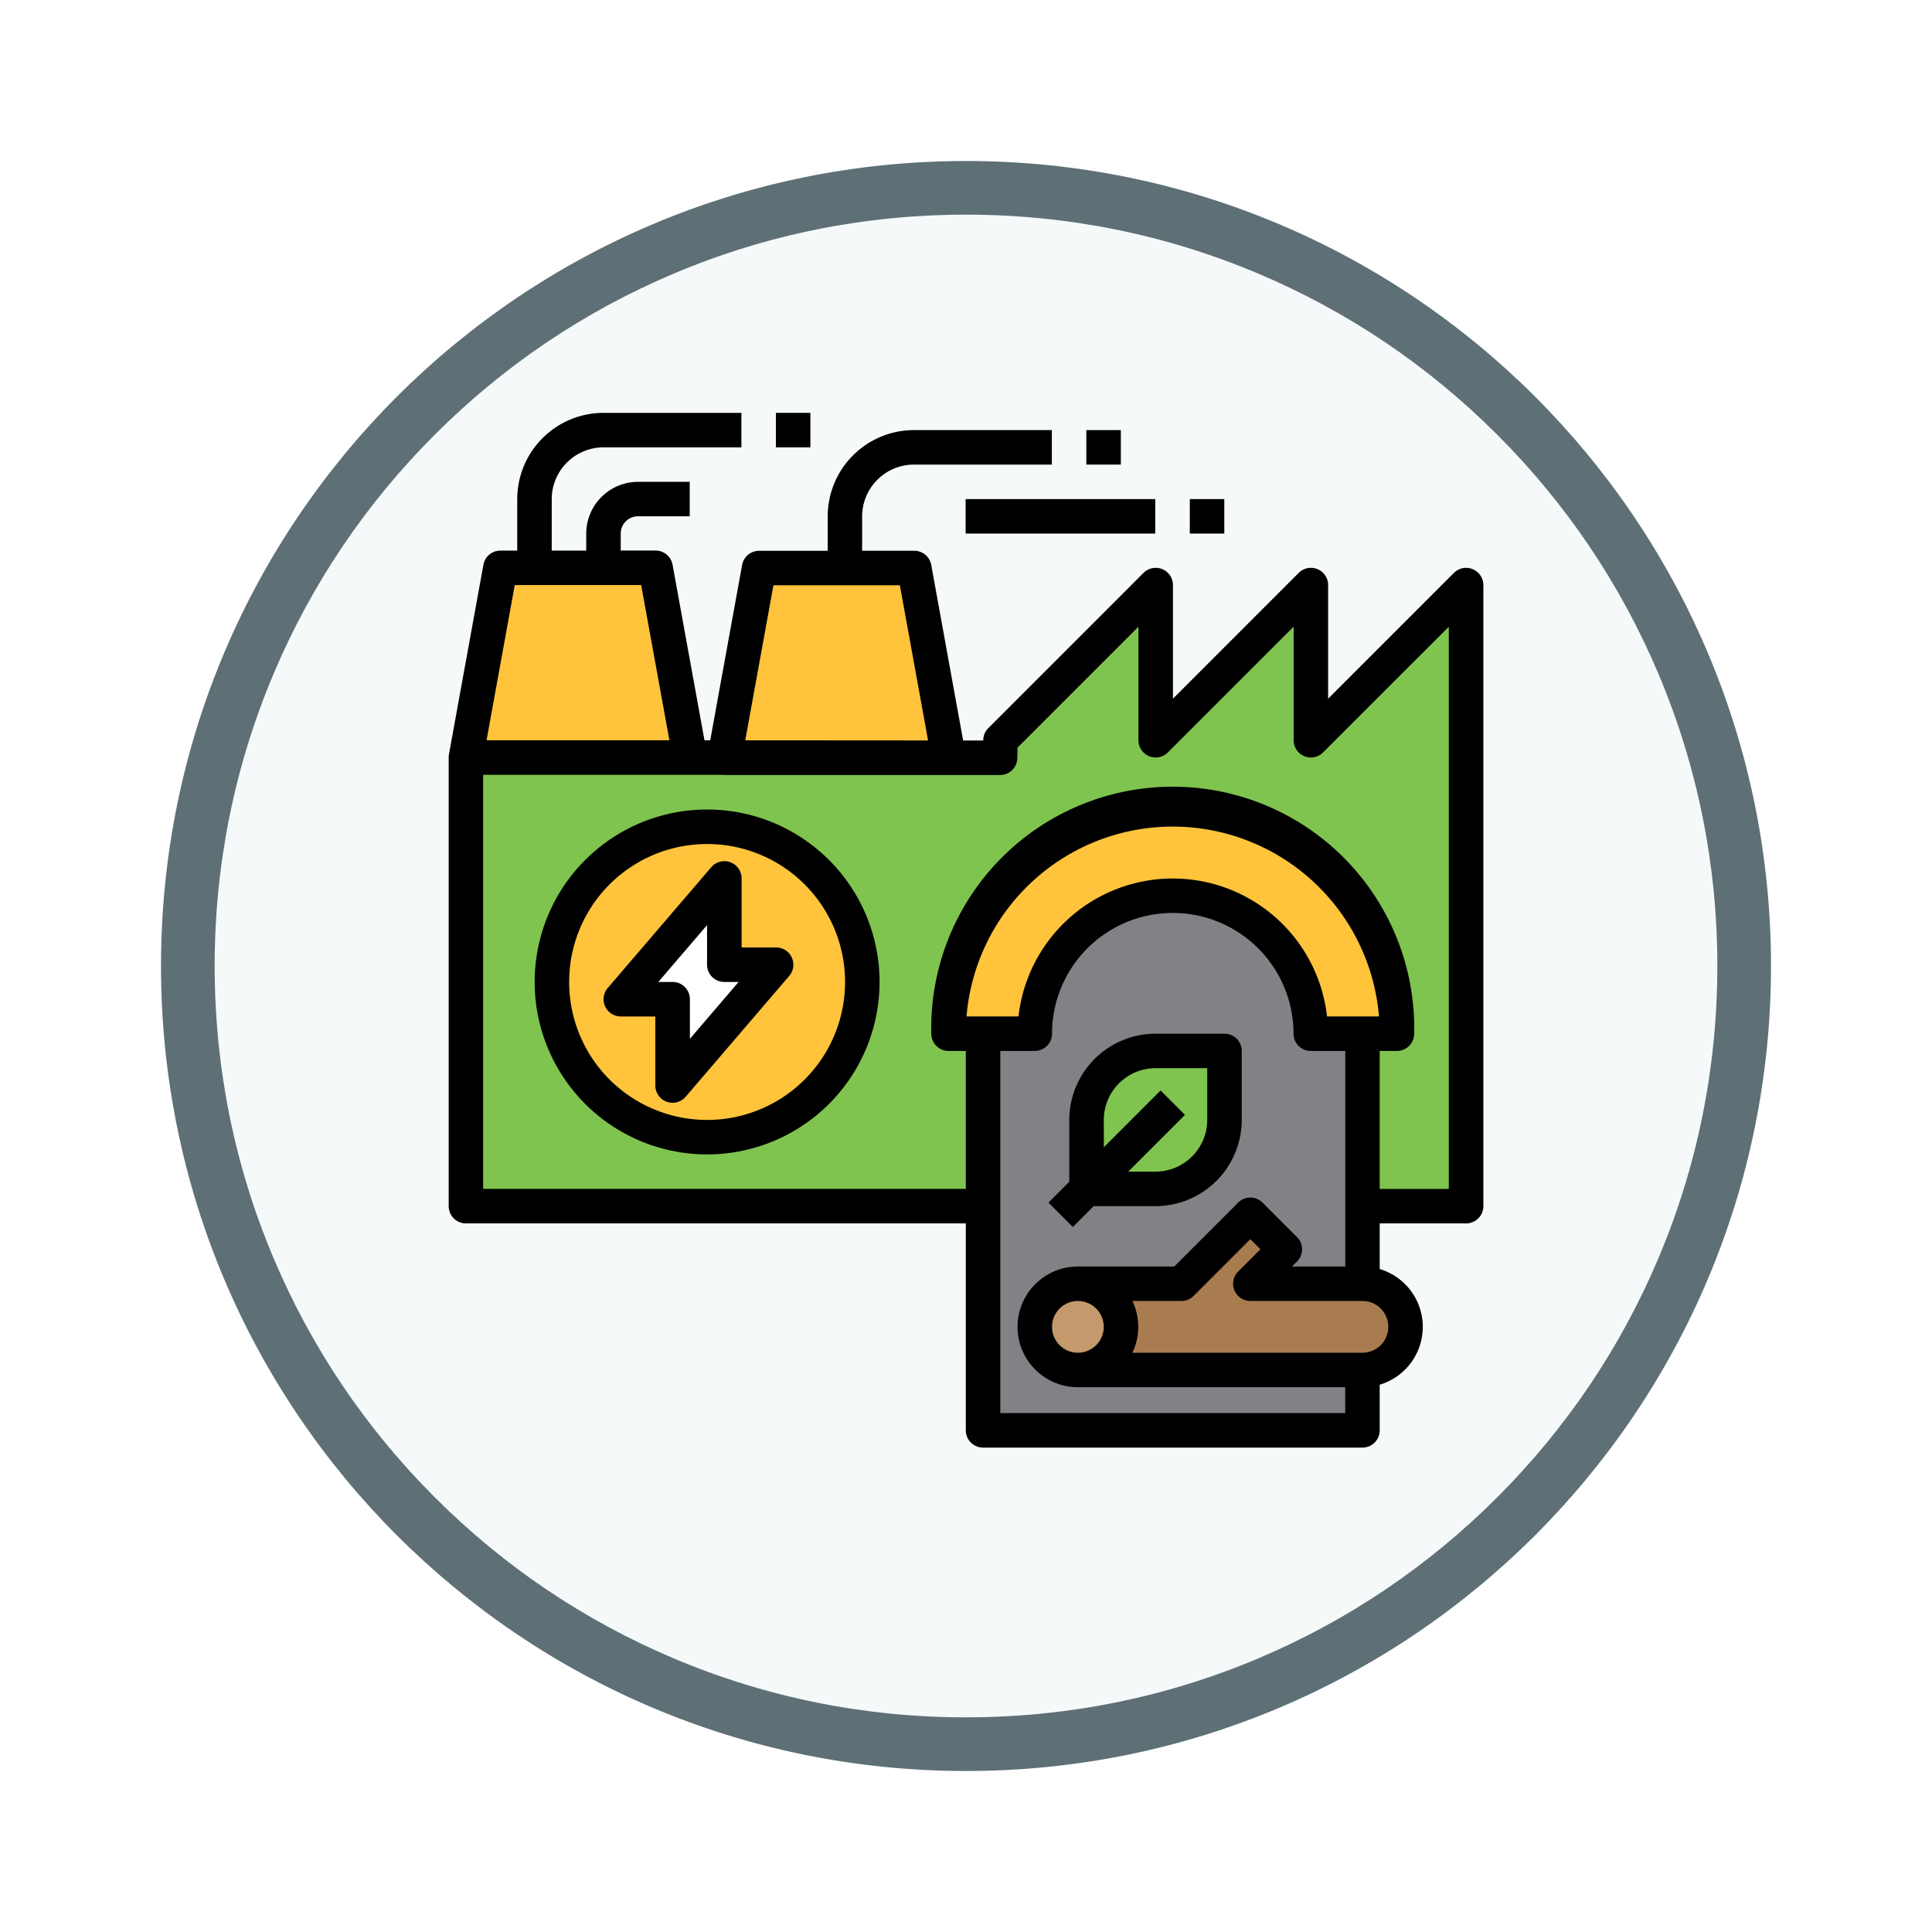 <svg xmlns="http://www.w3.org/2000/svg" xmlns:xlink="http://www.w3.org/1999/xlink" width="108" height="108" viewBox="0 0 108 108">
  <defs>
    <filter id="Trazado_904820" x="0" y="0" width="108" height="108" filterUnits="userSpaceOnUse">
      <feOffset dy="3" input="SourceAlpha"/>
      <feGaussianBlur stdDeviation="3" result="blur"/>
      <feFlood flood-opacity="0.161"/>
      <feComposite operator="in" in2="blur"/>
      <feComposite in="SourceGraphic"/>
    </filter>
  </defs>
  <g id="Grupo_1209259" data-name="Grupo 1209259" transform="translate(-200 -485)">
    <g id="Grupo_1206197" data-name="Grupo 1206197" transform="translate(0 -277)">
      <g id="Grupo_1202705" data-name="Grupo 1202705" transform="translate(209 768)">
        <g id="Grupo_1173585" data-name="Grupo 1173585" transform="translate(0 0)">
          <g id="Grupo_1173428" data-name="Grupo 1173428">
            <g id="Grupo_1171958" data-name="Grupo 1171958">
              <g id="Grupo_1167341" data-name="Grupo 1167341">
                <g id="Grupo_1166792" data-name="Grupo 1166792">
                  <g transform="matrix(1, 0, 0, 1, -9, -6)" filter="url(#Trazado_904820)">
                    <g id="Trazado_904820-2" data-name="Trazado 904820" transform="translate(9 6)" fill="#f6f9fa">
                      <path d="M 45 88.5 C 39.127 88.5 33.43 87.35 28.068 85.082 C 22.889 82.891 18.236 79.755 14.241 75.759 C 10.245 71.764 7.109 67.111 4.918 61.932 C 2.65 56.57 1.5 50.873 1.5 45 C 1.5 39.127 2.65 33.43 4.918 28.068 C 7.109 22.889 10.245 18.236 14.241 14.241 C 18.236 10.245 22.889 7.109 28.068 4.918 C 33.43 2.65 39.127 1.5 45 1.5 C 50.873 1.5 56.57 2.65 61.932 4.918 C 67.111 7.109 71.764 10.245 75.759 14.241 C 79.755 18.236 82.891 22.889 85.082 28.068 C 87.35 33.43 88.5 39.127 88.5 45 C 88.5 50.873 87.35 56.57 85.082 61.932 C 82.891 67.111 79.755 71.764 75.759 75.759 C 71.764 79.755 67.111 82.891 61.932 85.082 C 56.57 87.35 50.873 88.5 45 88.5 Z" stroke="none"/>
                      <path d="M 45 3 C 39.329 3 33.829 4.11 28.653 6.299 C 23.652 8.415 19.16 11.443 15.302 15.302 C 11.443 19.16 8.415 23.652 6.299 28.653 C 4.11 33.829 3 39.329 3 45 C 3 50.671 4.11 56.171 6.299 61.347 C 8.415 66.348 11.443 70.84 15.302 74.698 C 19.16 78.557 23.652 81.585 28.653 83.701 C 33.829 85.89 39.329 87 45 87 C 50.671 87 56.171 85.89 61.347 83.701 C 66.348 81.585 70.84 78.557 74.698 74.698 C 78.557 70.84 81.585 66.348 83.701 61.347 C 85.89 56.171 87 50.671 87 45 C 87 39.329 85.89 33.829 83.701 28.653 C 81.585 23.652 78.557 19.16 74.698 15.302 C 70.84 11.443 66.348 8.415 61.347 6.299 C 56.171 4.11 50.671 3 45 3 M 45 0 C 69.853 0 90 20.147 90 45 C 90 69.853 69.853 90 45 90 C 20.147 90 -7.62939453125e-06 69.853 -7.62939453125e-06 45 C -7.62939453125e-06 20.147 20.147 0 45 0 Z" stroke="none" fill="#5e7076"/>
                    </g>
                  </g>
                </g>
              </g>
            </g>
          </g>
        </g>
      </g>
    </g>
    <g id="_15-biomass" data-name="15-biomass" transform="translate(208.989 492.079)">
      <path id="Trazado_1047142" data-name="Trazado 1047142" d="M80,88.865v34.717H24.089V98.505l1.928-10.6h8.676l1.928,10.6,17.331.012.021-.976,8.676-8.676v8.676l8.676-8.676v8.676Z" transform="translate(-7.035 -63.237)" fill="#7fc44f"/>
      <g id="Grupo_1209258" data-name="Grupo 1209258" transform="translate(17.054 24.664)">
        <path id="Trazado_1047143" data-name="Trazado 1047143" d="M24.089,98.505l1.928-10.6h8.676l1.928,10.6Z" transform="translate(-24.089 -87.901)" fill="#ffc43b"/>
        <path id="Trazado_1047144" data-name="Trazado 1047144" d="M144.089,98.6,146.017,88h8.676l1.928,10.6Z" transform="translate(-129.628 -87.988)" fill="#ffc43b"/>
        <circle id="Elipse_12675" data-name="Elipse 12675" cx="8.676" cy="8.676" r="8.676" transform="translate(4.809 14.472)" fill="#ffc43b"/>
      </g>
      <path id="Trazado_1047145" data-name="Trazado 1047145" d="M274.6,208a10.6,10.6,0,0,1,10.6,10.6v23.137H264V218.6A10.6,10.6,0,0,1,274.6,208Z" transform="translate(-218.036 -168.863)" fill="#808285"/>
      <path id="Trazado_1047146" data-name="Trazado 1047146" d="M101.784,232,96,238.748h2.892v4.82l5.784-6.748h-2.892Z" transform="translate(-70.28 -189.971)" fill="#fff"/>
      <path id="Trazado_1047147" data-name="Trazado 1047147" d="M323.907,391.856H317.64l1.928-1.928L317.64,388l-3.856,3.856H308v4.82h15.907a2.41,2.41,0,0,0,0-4.82Z" transform="translate(-256.733 -327.172)" fill="#a97c50"/>
      <circle id="Elipse_12676" data-name="Elipse 12676" cx="2.41" cy="2.41" r="2.41" transform="translate(48.856 64.684)" fill="#c49a6c"/>
      <path id="Trazado_1047148" data-name="Trazado 1047148" d="M315.856,312h3.856v3.856a3.856,3.856,0,0,1-3.856,3.856H312v-3.856A3.856,3.856,0,0,1,315.856,312Z" transform="translate(-260.251 -260.331)" fill="#7fc44f"/>
      <path id="Trazado_1047149" data-name="Trazado 1047149" d="M252.82,212.533a7.712,7.712,0,1,1,15.425,0h4.82a12.532,12.532,0,1,0-25.065,0Z" transform="translate(-203.964 -161.827)" fill="#ffc43b"/>
      <path id="Trazado_1047150" data-name="Trazado 1047150" d="M73.337,24.738a.964.964,0,0,0-1.051.209l-7.031,7.031V25.628a.964.964,0,0,0-1.646-.682L56.58,31.977V25.628a.964.964,0,0,0-1.646-.682l-8.676,8.676a.964.964,0,0,0-.282.66v.033H44.851L43.068,24.5a.964.964,0,0,0-.949-.792H39.205V21.784A2.9,2.9,0,0,1,42.1,18.892H49.81V16.964H42.1a4.826,4.826,0,0,0-4.82,4.82v1.928H33.443a.964.964,0,0,0-.948.792l-1.782,9.8h-.321l-1.784-9.814a.964.964,0,0,0-.948-.792h-1.95v-.952a.965.965,0,0,1,.964-.964h2.892V19.856H26.673a2.9,2.9,0,0,0-2.892,2.892V23.7H21.853V20.82a2.9,2.9,0,0,1,2.892-2.892h7.712V16H24.745a4.826,4.826,0,0,0-4.82,4.82V23.7h-.942a.964.964,0,0,0-.949.792L16.105,35.1v0c-.005.03-.009.061-.012.092,0,.011,0,.023,0,.034s0,.028,0,.042V60.346a.964.964,0,0,0,.964.964H45V72.878a.964.964,0,0,0,.964.964H67.173a.964.964,0,0,0,.964-.964V70.327a3.374,3.374,0,0,0,0-6.466V61.31h4.831a.964.964,0,0,0,.964-.964V25.628a.964.964,0,0,0-.6-.891Zm-39.09.9h7.067l1.577,8.674-10.22-.007Zm-14.461-.012h7.067L28.431,34.3H18.209ZM65.192,49.741a8.677,8.677,0,0,0-17.246,0H45.04a11.568,11.568,0,0,1,23.057,0ZM46.928,71.914V51.669h1.928a.964.964,0,0,0,.964-.964,6.748,6.748,0,0,1,13.5,0,.964.964,0,0,0,.964.964h1.928V63.72H63.234l.282-.282a.964.964,0,0,0,0-1.363l-1.928-1.928a.964.964,0,0,0-1.363,0L56.652,63.72H51.267a3.374,3.374,0,0,0,0,6.748H66.209v1.446Zm5.784-4.82a1.446,1.446,0,1,1-1.446-1.446,1.446,1.446,0,0,1,1.446,1.446Zm15.907,0a1.448,1.448,0,0,1-1.446,1.446H54.314a3.368,3.368,0,0,0,0-2.892h2.736a.964.964,0,0,0,.682-.282l3.174-3.175.565.565L60.225,64a.964.964,0,0,0,.682,1.646h6.266a1.448,1.448,0,0,1,1.446,1.446ZM72,59.382H68.137V51.669H69.1a.964.964,0,0,0,.964-.964,13.5,13.5,0,1,0-26.993,0,.964.964,0,0,0,.964.964H45v7.712H18.018V36.233h13.36a.961.961,0,0,0,.136.011H44.047l.036,0,2.833,0h0a.964.964,0,0,0,.964-.943l.013-.589,6.757-6.757V34.3a.964.964,0,0,0,1.646.682l7.031-7.031V34.3a.964.964,0,0,0,1.646.682L72,27.956Z" transform="translate(0 0)"/>
      <path id="Trazado_1047151" data-name="Trazado 1047151" d="M311.911,24h1.928v1.928h-1.928Z" transform="translate(-260.173 -7.036)"/>
      <path id="Trazado_1047152" data-name="Trazado 1047152" d="M167.911,16h1.928v1.928h-1.928Z" transform="translate(-133.526 0)"/>
      <path id="Trazado_1047153" data-name="Trazado 1047153" d="M255.911,56h10.6v1.928h-10.6Z" transform="translate(-210.921 -35.18)"/>
      <path id="Trazado_1047154" data-name="Trazado 1047154" d="M359.911,56h1.928v1.928h-1.928Z" transform="translate(-302.389 -35.18)"/>
      <path id="Trazado_1047155" data-name="Trazado 1047155" d="M65.64,200a9.64,9.64,0,1,0,9.64,9.64A9.64,9.64,0,0,0,65.64,200Zm0,17.353a7.712,7.712,0,1,1,7.712-7.712A7.712,7.712,0,0,1,65.64,217.353Z" transform="translate(-35.101 -161.827)"/>
      <path id="Trazado_1047156" data-name="Trazado 1047156" d="M97.64,228.819H95.712v-3.856a.964.964,0,0,0-1.7-.627l-5.784,6.748a.964.964,0,0,0,.732,1.592h1.928v3.856a.964.964,0,0,0,1.7.627l5.784-6.748a.964.964,0,0,0-.732-1.592Zm-4.82,5.106v-2.214a.964.964,0,0,0-.964-.964h-.8l2.724-3.178v2.214a.964.964,0,0,0,.964.964h.8Z" transform="translate(-63.244 -182.934)"/>
      <path id="Trazado_1047157" data-name="Trazado 1047157" d="M296.87,313.64h3.457a4.826,4.826,0,0,0,4.82-4.82v-3.856a.964.964,0,0,0-.964-.964h-3.856a4.826,4.826,0,0,0-4.82,4.82v3.457l-1.164,1.164,1.363,1.363Zm.565-4.82a2.9,2.9,0,0,1,2.892-2.892h2.892v2.892a2.9,2.9,0,0,1-2.892,2.892H298.8l3.175-3.174-1.363-1.363-3.174,3.175Z" transform="translate(-244.722 -253.295)"/>
    </g>
  </g>
</svg>
